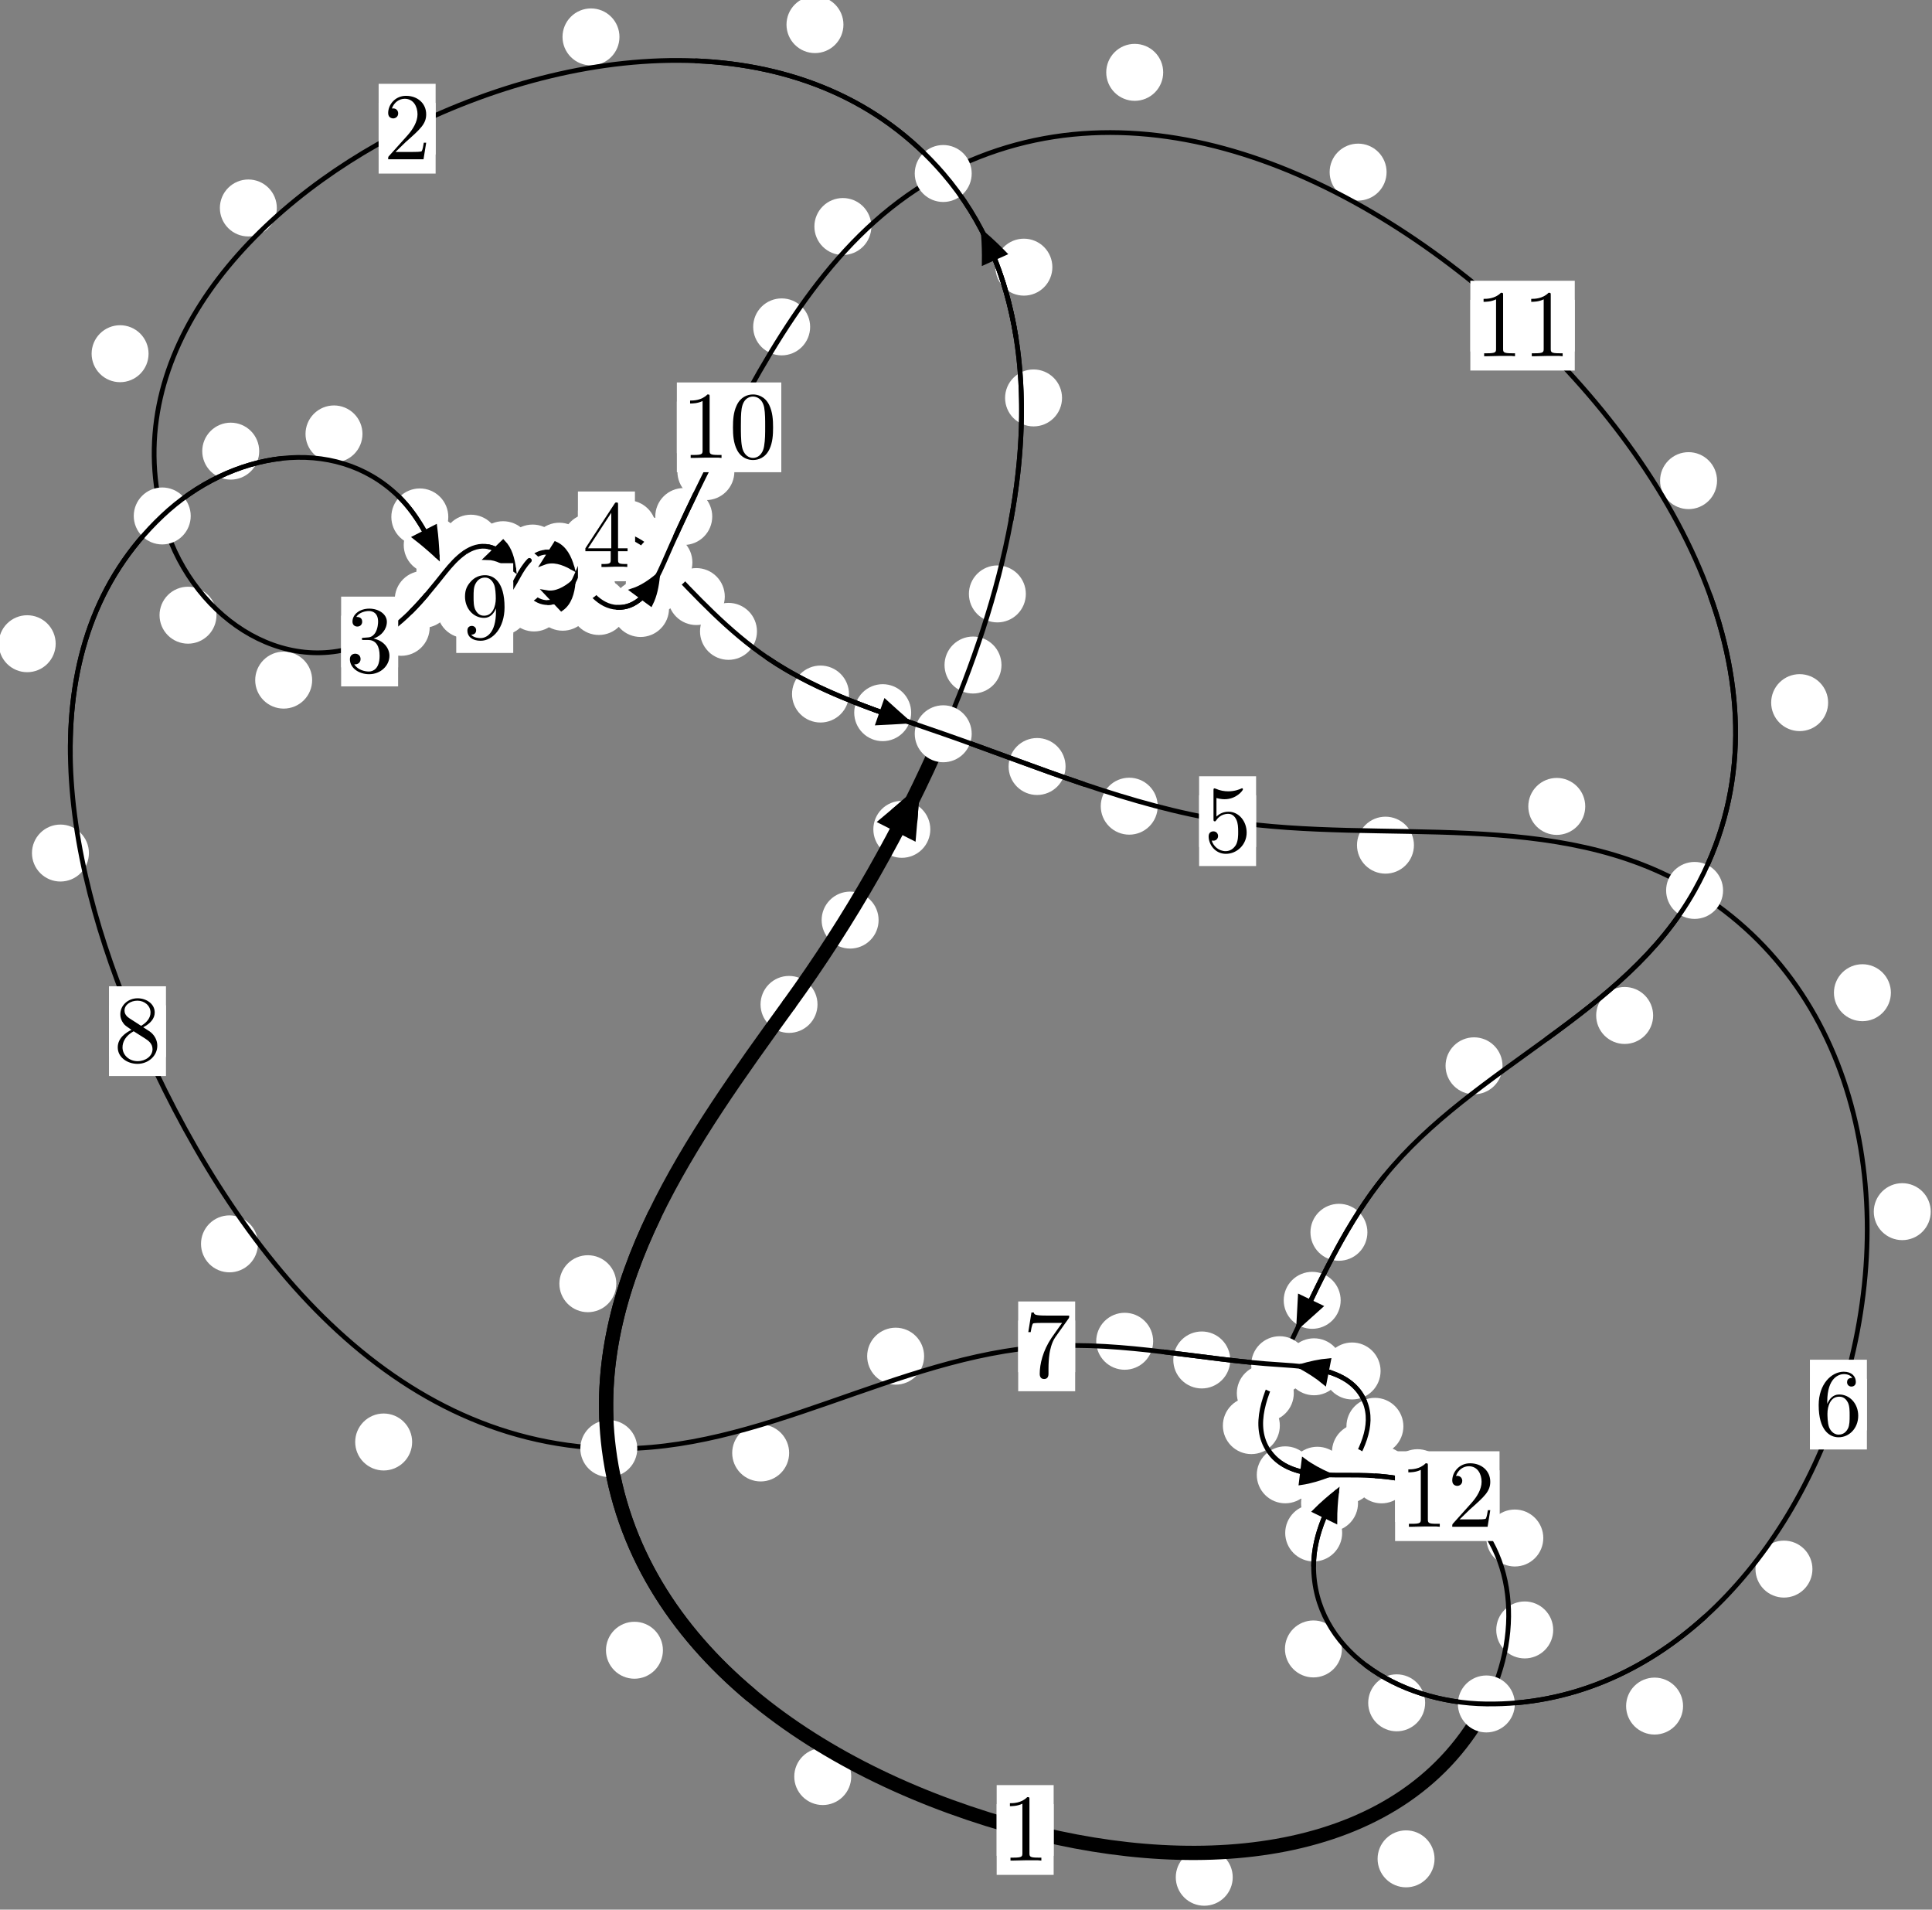 <?xml version="1.0"?>
<!-- Created by MetaPost 1.999 on 2021.07.06:0016 -->
<svg version="1.1" xmlns="http://www.w3.org/2000/svg" xmlns:xlink="http://www.w3.org/1999/xlink" width="202.781" height="200.389" viewBox="0 0 202.781 200.389">
<rect x="0" y="0" width="202.781" height="200.389" fill="#808080" stroke="none"/>
<!-- Original BoundingBox: -99.133316 -122.982452 103.648178 77.406784 -->
  <defs>
    <g transform="scale(0.01,0.01)" id="GLYPHcmr10_48">
      <path style="fill-rule: evenodd;" d="M460 -320C460 -400,455 -480,420 -554C374 -650,292 -666,250 -666C190 -666,117 -640,76 -547C44 -478,39 -400,39 -320C39 -245,43 -155,84 -79C127 2,200 22,249 22C303 22,379 1,423 -94C455 -163,460 -241,460 -320M249 -0C210 -0,151 -25,133 -121C122 -181,122 -273,122 -332C122 -396,122 -462,130 -516C149 -635,224 -644,249 -644C282 -644,348 -626,367 -527C377 -471,377 -395,377 -332C377 -257,377 -189,366 -125C351 -30,294 -0,249 -0"></path>
    </g>
    <g transform="scale(0.01,0.01)" id="GLYPHcmr10_49">
      <path style="fill-rule: evenodd;" d="M294 -640C294 -664,294 -666,271 -666C209 -602,121 -602,89 -602L89 -571C109 -571,168 -571,220 -597L220 -79C220 -43,217 -31,127 -31L95 -31L95 -0L257 -0L130 -3L217 -3L257 -3L297 -3L384 -3L419 -0L419 -31L387 -31C297 -31,294 -42,294 -79"></path>
    </g>
    <g transform="scale(0.01,0.01)" id="GLYPHcmr10_50">
      <path style="fill-rule: evenodd;" d="M127 -77L233 -180C389 -318,449 -372,449 -472C449 -586,359 -666,237 -666C124 -666,50 -574,50 -485C50 -429,100 -429,103 -429C120 -429,155 -441,155 -482C155 -508,137 -534,102 -534C94 -534,92 -534,89 -533C112 -598,166 -635,224 -635C315 -635,358 -554,358 -472C358 -392,308 -313,253 -251L61 -37C50 -26,50 -24,50 -0L421 -0L449 -174L424 -174C419 -144,412 -100,402 -85C395 -77,329 -77,307 -77"></path>
    </g>
    <g transform="scale(0.01,0.01)" id="GLYPHcmr10_51">
      <path style="fill-rule: evenodd;" d="M290 -352C372 -379,430 -449,430 -528C430 -610,342 -666,246 -666C145 -666,69 -606,69 -530C69 -497,91 -478,120 -478C151 -478,171 -500,171 -529C171 -579,124 -579,109 -579C140 -628,206 -641,242 -641C283 -641,338 -619,338 -529C338 -517,336 -459,310 -415C280 -367,246 -364,221 -363C213 -362,189 -360,182 -360C174 -359,167 -358,167 -348C167 -337,174 -337,191 -337L235 -337C317 -337,354 -269,354 -171C354 -35,285 -6,241 -6C198 -6,123 -23,88 -82C123 -77,154 -99,154 -137C154 -173,127 -193,98 -193C74 -193,42 -179,42 -135C42 -44,135 22,244 22C366 22,457 -69,457 -171C457 -253,394 -331,290 -352"></path>
    </g>
    <g transform="scale(0.01,0.01)" id="GLYPHcmr10_52">
      <path style="fill-rule: evenodd;" d="M294 -165L294 -78C294 -42,292 -31,218 -31L197 -31L197 -0L332 -0L238 -3L290 -3L332 -3L374 -3L427 -3L468 -0L468 -31L447 -31C373 -31,371 -42,371 -78L371 -165L471 -165L471 -196L371 -196L371 -651C371 -671,371 -677,355 -677C346 -677,343 -677,335 -665L28 -196L28 -165M300 -196L56 -196L300 -569"></path>
    </g>
    <g transform="scale(0.01,0.01)" id="GLYPHcmr10_53">
      <path style="fill-rule: evenodd;" d="M449 -201C449 -320,367 -420,259 -420C211 -420,168 -404,132 -369L132 -564C152 -558,185 -551,217 -551C340 -551,410 -642,410 -655C410 -661,407 -666,400 -666C399 -666,397 -666,392 -663C372 -654,323 -634,256 -634C216 -634,170 -641,123 -662C115 -665,113 -665,111 -665C101 -665,101 -657,101 -641L101 -345C101 -327,101 -319,115 -319C122 -319,124 -322,128 -328C139 -344,176 -398,257 -398C309 -398,334 -352,342 -334C358 -297,360 -258,360 -208C360 -173,360 -113,336 -71C312 -32,275 -6,229 -6C156 -6,99 -59,82 -118C85 -117,88 -116,99 -116C132 -116,149 -141,149 -165C149 -189,132 -214,99 -214C85 -214,50 -207,50 -161C50 -75,119 22,231 22C347 22,449 -74,449 -201"></path>
    </g>
    <g transform="scale(0.01,0.01)" id="GLYPHcmr10_54">
      <path style="fill-rule: evenodd;" d="M132 -328L132 -352C132 -605,256 -641,307 -641C331 -641,373 -635,395 -601C380 -601,340 -601,340 -556C340 -525,364 -510,386 -510C402 -510,432 -519,432 -558C432 -618,388 -666,305 -666C177 -666,42 -537,42 -316C42 -49,158 22,251 22C362 22,457 -72,457 -204C457 -331,368 -427,257 -427C189 -427,152 -376,132 -328M251 -6C188 -6,158 -66,152 -81C134 -128,134 -208,134 -226C134 -304,166 -404,256 -404C272 -404,318 -404,349 -342C367 -305,367 -254,367 -205C367 -157,367 -107,350 -71C320 -11,274 -6,251 -6"></path>
    </g>
    <g transform="scale(0.01,0.01)" id="GLYPHcmr10_55">
      <path style="fill-rule: evenodd;" d="M476 -609C485 -621,485 -623,485 -644L242 -644C120 -644,118 -657,114 -676L89 -676L56 -470L81 -470C84 -486,93 -549,106 -561C113 -567,191 -567,204 -567L411 -567C400 -551,321 -442,299 -409C209 -274,176 -135,176 -33C176 -23,176 22,222 22C268 22,268 -23,268 -33L268 -84C268 -139,271 -194,279 -248C283 -271,297 -357,341 -419"></path>
    </g>
    <g transform="scale(0.01,0.01)" id="GLYPHcmr10_56">
      <path style="fill-rule: evenodd;" d="M163 -457C117 -487,113 -521,113 -538C113 -599,178 -641,249 -641C322 -641,386 -589,386 -517C386 -460,347 -412,287 -377M309 -362C381 -399,430 -451,430 -517C430 -609,341 -666,250 -666C150 -666,69 -592,69 -499C69 -481,71 -436,113 -389C124 -377,161 -352,186 -335C128 -306,42 -250,42 -151C42 -45,144 22,249 22C362 22,457 -61,457 -168C457 -204,446 -249,408 -291C389 -312,373 -322,309 -362M209 -320L332 -242C360 -223,407 -193,407 -132C407 -58,332 -6,250 -6C164 -6,92 -68,92 -151C92 -209,124 -273,209 -320"></path>
    </g>
    <g transform="scale(0.01,0.01)" id="GLYPHcmr10_57">
      <path style="fill-rule: evenodd;" d="M367 -318L367 -286C367 -52,263 -6,205 -6C188 -6,134 -8,107 -42C151 -42,159 -71,159 -88C159 -119,135 -134,113 -134C97 -134,67 -125,67 -86C67 -19,121 22,206 22C335 22,457 -114,457 -329C457 -598,342 -666,253 -666C198 -666,149 -648,106 -603C65 -558,42 -516,42 -441C42 -316,130 -218,242 -218C303 -218,344 -260,367 -318M243 -241C227 -241,181 -241,150 -304C132 -341,132 -391,132 -440C132 -494,132 -541,153 -578C180 -628,218 -641,253 -641C299 -641,332 -607,349 -562C361 -530,365 -467,365 -421C365 -338,331 -241,243 -241"></path>
    </g>
  </defs>
  <path d="M92.217 96.551C92.217 95.758,91.902 94.998,91.341 94.438C90.781 93.877,90.021 93.562,89.228 93.562C88.435 93.562,87.675 93.877,87.115 94.438C86.554 94.998,86.239 95.758,86.239 96.551C86.239 97.344,86.554 98.104,87.115 98.664C87.675 99.225,88.435 99.54,89.228 99.54C90.021 99.54,90.781 99.225,91.341 98.664C91.902 98.104,92.217 97.344,92.217 96.551Z" style="fill: rgb(100%,100%,100%);stroke: none;"></path>
  <path d="M85.804 105.4C85.804 104.607,85.489 103.847,84.928 103.287C84.368 102.726,83.608 102.411,82.815 102.411C82.022 102.411,81.262 102.726,80.702 103.287C80.141 103.847,79.826 104.607,79.826 105.4C79.826 106.193,80.141 106.953,80.702 107.514C81.262 108.074,82.022 108.389,82.815 108.389C83.608 108.389,84.368 108.074,84.928 107.514C85.489 106.953,85.804 106.193,85.804 105.4Z" style="fill: rgb(100%,100%,100%);stroke: none;"></path>
  <path d="M105.114 69.787C105.114 68.995,104.799 68.234,104.239 67.674C103.678 67.113,102.918 66.798,102.125 66.798C101.333 66.798,100.573 67.113,100.012 67.674C99.452 68.234,99.137 68.995,99.137 69.787C99.137 70.58,99.452 71.34,100.012 71.901C100.573 72.461,101.333 72.776,102.125 72.776C102.918 72.776,103.678 72.461,104.239 71.901C104.799 71.34,105.114 70.58,105.114 69.787Z" style="fill: rgb(100%,100%,100%);stroke: none;"></path>
  <path d="M97.644 87.028C97.644 86.235,97.329 85.475,96.768 84.914C96.208 84.354,95.448 84.039,94.655 84.039C93.862 84.039,93.102 84.354,92.542 84.914C91.981 85.475,91.666 86.235,91.666 87.028C91.666 87.82,91.981 88.58,92.542 89.141C93.102 89.701,93.862 90.016,94.655 90.016C95.448 90.016,96.208 89.701,96.768 89.141C97.329 88.58,97.644 87.82,97.644 87.028Z" style="fill: rgb(100%,100%,100%);stroke: none;"></path>
  <path d="M111.47 41.757C111.47 40.965,111.155 40.205,110.595 39.644C110.034 39.084,109.274 38.769,108.482 38.769C107.689 38.769,106.929 39.084,106.368 39.644C105.808 40.205,105.493 40.965,105.493 41.757C105.493 42.55,105.808 43.31,106.368 43.871C106.929 44.431,107.689 44.746,108.482 44.746C109.274 44.746,110.034 44.431,110.595 43.871C111.155 43.31,111.47 42.55,111.47 41.757Z" style="fill: rgb(100%,100%,100%);stroke: none;"></path>
  <path d="M107.672 62.324C107.672 61.531,107.357 60.771,106.797 60.211C106.236 59.65,105.476 59.335,104.684 59.335C103.891 59.335,103.131 59.65,102.57 60.211C102.01 60.771,101.695 61.531,101.695 62.324C101.695 63.117,102.01 63.877,102.57 64.438C103.131 64.998,103.891 65.313,104.684 65.313C105.476 65.313,106.236 64.998,106.797 64.438C107.357 63.877,107.672 63.117,107.672 62.324Z" style="fill: rgb(100%,100%,100%);stroke: none;"></path>
  <path d="M88.527 2.582C88.527 1.789,88.212 1.029,87.652 0.469C87.091 -0.092,86.331 -0.407,85.538 -0.407C84.746 -0.407,83.986 -0.092,83.425 0.469C82.865 1.029,82.55 1.789,82.55 2.582C82.55 3.375,82.865 4.135,83.425 4.695C83.986 5.256,84.746 5.571,85.538 5.571C86.331 5.571,87.091 5.256,87.652 4.695C88.212 4.135,88.527 3.375,88.527 2.582Z" style="fill: rgb(100%,100%,100%);stroke: none;"></path>
  <path d="M110.455 28.034C110.455 27.241,110.14 26.481,109.58 25.921C109.019 25.36,108.259 25.045,107.467 25.045C106.674 25.045,105.914 25.36,105.353 25.921C104.793 26.481,104.478 27.241,104.478 28.034C104.478 28.827,104.793 29.587,105.353 30.147C105.914 30.708,106.674 31.023,107.467 31.023C108.259 31.023,109.019 30.708,109.58 30.147C110.14 29.587,110.455 28.827,110.455 28.034Z" style="fill: rgb(100%,100%,100%);stroke: none;"></path>
  <path d="M29.056 21.824C29.056 21.031,28.741 20.271,28.18 19.711C27.62 19.15,26.86 18.835,26.067 18.835C25.274 18.835,24.514 19.15,23.954 19.711C23.393 20.271,23.078 21.031,23.078 21.824C23.078 22.617,23.393 23.377,23.954 23.937C24.514 24.498,25.274 24.813,26.067 24.813C26.86 24.813,27.62 24.498,28.18 23.937C28.741 23.377,29.056 22.617,29.056 21.824Z" style="fill: rgb(100%,100%,100%);stroke: none;"></path>
  <path d="M65.018 3.873C65.018 3.08,64.703 2.32,64.143 1.76C63.582 1.199,62.822 0.884,62.03 0.884C61.237 0.884,60.477 1.199,59.916 1.76C59.356 2.32,59.041 3.08,59.041 3.873C59.041 4.666,59.356 5.426,59.916 5.986C60.477 6.547,61.237 6.862,62.03 6.862C62.822 6.862,63.582 6.547,64.143 5.986C64.703 5.426,65.018 4.666,65.018 3.873Z" style="fill: rgb(100%,100%,100%);stroke: none;"></path>
  <path d="M22.722 64.556C22.722 63.764,22.407 63.003,21.847 62.443C21.286 61.882,20.526 61.568,19.733 61.568C18.941 61.568,18.181 61.882,17.62 62.443C17.06 63.003,16.745 63.764,16.745 64.556C16.745 65.349,17.06 66.109,17.62 66.67C18.181 67.23,18.941 67.545,19.733 67.545C20.526 67.545,21.286 67.23,21.847 66.67C22.407 66.109,22.722 65.349,22.722 64.556Z" style="fill: rgb(100%,100%,100%);stroke: none;"></path>
  <path d="M15.593 37.117C15.593 36.324,15.278 35.564,14.718 35.004C14.157 34.443,13.397 34.128,12.604 34.128C11.812 34.128,11.052 34.443,10.491 35.004C9.931 35.564,9.616 36.324,9.616 37.117C9.616 37.91,9.931 38.67,10.491 39.23C11.052 39.791,11.812 40.106,12.604 40.106C13.397 40.106,14.157 39.791,14.718 39.23C15.278 38.67,15.593 37.91,15.593 37.117Z" style="fill: rgb(100%,100%,100%);stroke: none;"></path>
  <path d="M45.1 65.829C45.1 65.036,44.785 64.276,44.224 63.716C43.664 63.155,42.904 62.84,42.111 62.84C41.318 62.84,40.558 63.155,39.998 63.716C39.437 64.276,39.122 65.036,39.122 65.829C39.122 66.622,39.437 67.382,39.998 67.943C40.558 68.503,41.318 68.818,42.111 68.818C42.904 68.818,43.664 68.503,44.224 67.943C44.785 67.382,45.1 66.622,45.1 65.829Z" style="fill: rgb(100%,100%,100%);stroke: none;"></path>
  <path d="M32.763 71.37C32.763 70.578,32.448 69.818,31.888 69.257C31.327 68.697,30.567 68.382,29.774 68.382C28.982 68.382,28.221 68.697,27.661 69.257C27.1 69.818,26.786 70.578,26.786 71.37C26.786 72.163,27.1 72.923,27.661 73.484C28.221 74.044,28.982 74.359,29.774 74.359C30.567 74.359,31.327 74.044,31.888 73.484C32.448 72.923,32.763 72.163,32.763 71.37Z" style="fill: rgb(100%,100%,100%);stroke: none;"></path>
  <path d="M50.898 58.533C50.898 57.741,50.583 56.98,50.023 56.42C49.462 55.859,48.702 55.544,47.909 55.544C47.117 55.544,46.357 55.859,45.796 56.42C45.236 56.98,44.921 57.741,44.921 58.533C44.921 59.326,45.236 60.086,45.796 60.647C46.357 61.207,47.117 61.522,47.909 61.522C48.702 61.522,49.462 61.207,50.023 60.647C50.583 60.086,50.898 59.326,50.898 58.533Z" style="fill: rgb(100%,100%,100%);stroke: none;"></path>
  <path d="M47.413 62.897C47.413 62.105,47.098 61.345,46.537 60.784C45.977 60.224,45.217 59.909,44.424 59.909C43.631 59.909,42.871 60.224,42.311 60.784C41.75 61.345,41.435 62.105,41.435 62.897C41.435 63.69,41.75 64.45,42.311 65.011C42.871 65.571,43.631 65.886,44.424 65.886C45.217 65.886,45.977 65.571,46.537 65.011C47.098 64.45,47.413 63.69,47.413 62.897Z" style="fill: rgb(100%,100%,100%);stroke: none;"></path>
  <path d="M55.791 57.683C55.791 56.891,55.476 56.131,54.915 55.57C54.355 55.01,53.595 54.695,52.802 54.695C52.009 54.695,51.249 55.01,50.689 55.57C50.128 56.131,49.813 56.891,49.813 57.683C49.813 58.476,50.128 59.236,50.689 59.797C51.249 60.357,52.009 60.672,52.802 60.672C53.595 60.672,54.355 60.357,54.915 59.797C55.476 59.236,55.791 58.476,55.791 57.683Z" style="fill: rgb(100%,100%,100%);stroke: none;"></path>
  <path d="M52.412 56.998C52.412 56.206,52.097 55.445,51.536 54.885C50.976 54.325,50.216 54.01,49.423 54.01C48.63 54.01,47.87 54.325,47.31 54.885C46.749 55.445,46.434 56.206,46.434 56.998C46.434 57.791,46.749 58.551,47.31 59.112C47.87 59.672,48.63 59.987,49.423 59.987C50.216 59.987,50.976 59.672,51.536 59.112C52.097 58.551,52.412 57.791,52.412 56.998Z" style="fill: rgb(100%,100%,100%);stroke: none;"></path>
  <path d="M58.083 61.883C58.083 61.09,57.768 60.33,57.207 59.769C56.647 59.209,55.887 58.894,55.094 58.894C54.301 58.894,53.541 59.209,52.981 59.769C52.42 60.33,52.105 61.09,52.105 61.883C52.105 62.675,52.42 63.436,52.981 63.996C53.541 64.556,54.301 64.871,55.094 64.871C55.887 64.871,56.647 64.556,57.207 63.996C57.768 63.436,58.083 62.675,58.083 61.883Z" style="fill: rgb(100%,100%,100%);stroke: none;"></path>
  <path d="M56.633 59.147C56.633 58.355,56.318 57.594,55.757 57.034C55.197 56.473,54.437 56.158,53.644 56.158C52.851 56.158,52.091 56.473,51.531 57.034C50.97 57.594,50.655 58.355,50.655 59.147C50.655 59.94,50.97 60.7,51.531 61.261C52.091 61.821,52.851 62.136,53.644 62.136C54.437 62.136,55.197 61.821,55.757 61.261C56.318 60.7,56.633 59.94,56.633 59.147Z" style="fill: rgb(100%,100%,100%);stroke: none;"></path>
  <path d="M62.047 63.195C62.047 62.403,61.732 61.642,61.172 61.082C60.611 60.521,59.851 60.207,59.059 60.207C58.266 60.207,57.506 60.521,56.945 61.082C56.385 61.642,56.07 62.403,56.07 63.195C56.07 63.988,56.385 64.748,56.945 65.309C57.506 65.869,58.266 66.184,59.059 66.184C59.851 66.184,60.611 65.869,61.172 65.309C61.732 64.748,62.047 63.988,62.047 63.195Z" style="fill: rgb(100%,100%,100%);stroke: none;"></path>
  <path d="M59.041 63.273C59.041 62.48,58.726 61.72,58.166 61.16C57.606 60.599,56.845 60.284,56.053 60.284C55.26 60.284,54.5 60.599,53.939 61.16C53.379 61.72,53.064 62.48,53.064 63.273C53.064 64.066,53.379 64.826,53.939 65.386C54.5 65.947,55.26 66.262,56.053 66.262C56.845 66.262,57.606 65.947,58.166 65.386C58.726 64.826,59.041 64.066,59.041 63.273Z" style="fill: rgb(100%,100%,100%);stroke: none;"></path>
  <path d="M64.235 58.631C64.235 57.838,63.92 57.078,63.359 56.517C62.799 55.957,62.039 55.642,61.246 55.642C60.453 55.642,59.693 55.957,59.133 56.517C58.572 57.078,58.257 57.838,58.257 58.631C58.257 59.423,58.572 60.184,59.133 60.744C59.693 61.305,60.453 61.619,61.246 61.619C62.039 61.619,62.799 61.305,63.359 60.744C63.92 60.184,64.235 59.423,64.235 58.631Z" style="fill: rgb(100%,100%,100%);stroke: none;"></path>
  <path d="M62.937 61.71C62.937 60.918,62.622 60.158,62.062 59.597C61.501 59.037,60.741 58.722,59.949 58.722C59.156 58.722,58.396 59.037,57.835 59.597C57.275 60.158,56.96 60.918,56.96 61.71C56.96 62.503,57.275 63.263,57.835 63.824C58.396 64.384,59.156 64.699,59.949 64.699C60.741 64.699,61.501 64.384,62.062 63.824C62.622 63.263,62.937 62.503,62.937 61.71Z" style="fill: rgb(100%,100%,100%);stroke: none;"></path>
  <path d="M68.877 55.489C68.877 54.696,68.562 53.936,68.001 53.376C67.441 52.815,66.681 52.5,65.888 52.5C65.095 52.5,64.335 52.815,63.775 53.376C63.214 53.936,62.899 54.696,62.899 55.489C62.899 56.282,63.214 57.042,63.775 57.602C64.335 58.163,65.095 58.478,65.888 58.478C66.681 58.478,67.441 58.163,68.001 57.602C68.562 57.042,68.877 56.282,68.877 55.489Z" style="fill: rgb(100%,100%,100%);stroke: none;"></path>
  <path d="M64.984 56.875C64.984 56.083,64.669 55.322,64.109 54.762C63.548 54.201,62.788 53.887,61.995 53.887C61.203 53.887,60.442 54.201,59.882 54.762C59.322 55.322,59.007 56.083,59.007 56.875C59.007 57.668,59.322 58.428,59.882 58.989C60.442 59.549,61.203 59.864,61.995 59.864C62.788 59.864,63.548 59.549,64.109 58.989C64.669 58.428,64.984 57.668,64.984 56.875Z" style="fill: rgb(100%,100%,100%);stroke: none;"></path>
  <path d="M76.073 62.602C76.073 61.809,75.758 61.049,75.197 60.488C74.637 59.928,73.877 59.613,73.084 59.613C72.291 59.613,71.531 59.928,70.971 60.488C70.41 61.049,70.095 61.809,70.095 62.602C70.095 63.394,70.41 64.155,70.971 64.715C71.531 65.275,72.291 65.59,73.084 65.59C73.877 65.59,74.637 65.275,75.197 64.715C75.758 64.155,76.073 63.394,76.073 62.602Z" style="fill: rgb(100%,100%,100%);stroke: none;"></path>
  <path d="M70.974 57.227C70.974 56.434,70.659 55.674,70.099 55.113C69.538 54.553,68.778 54.238,67.986 54.238C67.193 54.238,66.433 54.553,65.872 55.113C65.312 55.674,64.997 56.434,64.997 57.227C64.997 58.019,65.312 58.78,65.872 59.34C66.433 59.901,67.193 60.215,67.986 60.215C68.778 60.215,69.538 59.901,70.099 59.34C70.659 58.78,70.974 58.019,70.974 57.227Z" style="fill: rgb(100%,100%,100%);stroke: none;"></path>
  <path d="M89.108 72.83C89.108 72.037,88.793 71.277,88.232 70.717C87.672 70.156,86.911 69.841,86.119 69.841C85.326 69.841,84.566 70.156,84.005 70.717C83.445 71.277,83.13 72.037,83.13 72.83C83.13 73.623,83.445 74.383,84.005 74.943C84.566 75.504,85.326 75.819,86.119 75.819C86.911 75.819,87.672 75.504,88.232 74.943C88.793 74.383,89.108 73.623,89.108 72.83Z" style="fill: rgb(100%,100%,100%);stroke: none;"></path>
  <path d="M79.451 66.253C79.451 65.46,79.136 64.7,78.575 64.14C78.015 63.579,77.255 63.264,76.462 63.264C75.669 63.264,74.909 63.579,74.349 64.14C73.788 64.7,73.473 65.46,73.473 66.253C73.473 67.046,73.788 67.806,74.349 68.366C74.909 68.927,75.669 69.242,76.462 69.242C77.255 69.242,78.015 68.927,78.575 68.366C79.136 67.806,79.451 67.046,79.451 66.253Z" style="fill: rgb(100%,100%,100%);stroke: none;"></path>
  <path d="M111.84 80.434C111.84 79.642,111.525 78.882,110.964 78.321C110.404 77.761,109.644 77.446,108.851 77.446C108.058 77.446,107.298 77.761,106.738 78.321C106.177 78.882,105.862 79.642,105.862 80.434C105.862 81.227,106.177 81.987,106.738 82.548C107.298 83.108,108.058 83.423,108.851 83.423C109.644 83.423,110.404 83.108,110.964 82.548C111.525 81.987,111.84 81.227,111.84 80.434Z" style="fill: rgb(100%,100%,100%);stroke: none;"></path>
  <path d="M95.636 74.785C95.636 73.992,95.321 73.232,94.76 72.672C94.2 72.111,93.44 71.796,92.647 71.796C91.854 71.796,91.094 72.111,90.534 72.672C89.973 73.232,89.658 73.992,89.658 74.785C89.658 75.578,89.973 76.338,90.534 76.898C91.094 77.459,91.854 77.774,92.647 77.774C93.44 77.774,94.2 77.459,94.76 76.898C95.321 76.338,95.636 75.578,95.636 74.785Z" style="fill: rgb(100%,100%,100%);stroke: none;"></path>
  <path d="M148.406 88.689C148.406 87.896,148.091 87.136,147.531 86.576C146.971 86.015,146.21 85.7,145.418 85.7C144.625 85.7,143.865 86.015,143.304 86.576C142.744 87.136,142.429 87.896,142.429 88.689C142.429 89.482,142.744 90.242,143.304 90.802C143.865 91.363,144.625 91.678,145.418 91.678C146.21 91.678,146.971 91.363,147.531 90.802C148.091 90.242,148.406 89.482,148.406 88.689Z" style="fill: rgb(100%,100%,100%);stroke: none;"></path>
  <path d="M121.512 84.599C121.512 83.806,121.197 83.046,120.636 82.485C120.076 81.925,119.316 81.61,118.523 81.61C117.73 81.61,116.97 81.925,116.409 82.485C115.849 83.046,115.534 83.806,115.534 84.599C115.534 85.391,115.849 86.152,116.409 86.712C116.97 87.273,117.73 87.587,118.523 87.587C119.316 87.587,120.076 87.273,120.636 86.712C121.197 86.152,121.512 85.391,121.512 84.599Z" style="fill: rgb(100%,100%,100%);stroke: none;"></path>
  <path d="M198.466 104.172C198.466 103.379,198.151 102.619,197.59 102.059C197.03 101.498,196.27 101.183,195.477 101.183C194.684 101.183,193.924 101.498,193.364 102.059C192.803 102.619,192.488 103.379,192.488 104.172C192.488 104.965,192.803 105.725,193.364 106.285C193.924 106.846,194.684 107.161,195.477 107.161C196.27 107.161,197.03 106.846,197.59 106.285C198.151 105.725,198.466 104.965,198.466 104.172Z" style="fill: rgb(100%,100%,100%);stroke: none;"></path>
  <path d="M166.386 84.622C166.386 83.829,166.071 83.069,165.511 82.509C164.951 81.948,164.19 81.633,163.398 81.633C162.605 81.633,161.845 81.948,161.284 82.509C160.724 83.069,160.409 83.829,160.409 84.622C160.409 85.415,160.724 86.175,161.284 86.735C161.845 87.296,162.605 87.611,163.398 87.611C164.19 87.611,164.951 87.296,165.511 86.735C166.071 86.175,166.386 85.415,166.386 84.622Z" style="fill: rgb(100%,100%,100%);stroke: none;"></path>
  <path d="M190.231 164.656C190.231 163.864,189.916 163.103,189.356 162.543C188.795 161.983,188.035 161.668,187.242 161.668C186.45 161.668,185.69 161.983,185.129 162.543C184.569 163.103,184.254 163.864,184.254 164.656C184.254 165.449,184.569 166.209,185.129 166.77C185.69 167.33,186.45 167.645,187.242 167.645C188.035 167.645,188.795 167.33,189.356 166.77C189.916 166.209,190.231 165.449,190.231 164.656Z" style="fill: rgb(100%,100%,100%);stroke: none;"></path>
  <path d="M202.648 127.146C202.648 126.354,202.333 125.594,201.773 125.033C201.212 124.473,200.452 124.158,199.659 124.158C198.867 124.158,198.107 124.473,197.546 125.033C196.986 125.594,196.671 126.354,196.671 127.146C196.671 127.939,196.986 128.699,197.546 129.26C198.107 129.82,198.867 130.135,199.659 130.135C200.452 130.135,201.212 129.82,201.773 129.26C202.333 128.699,202.648 127.939,202.648 127.146Z" style="fill: rgb(100%,100%,100%);stroke: none;"></path>
  <path d="M149.583 178.688C149.583 177.895,149.268 177.135,148.708 176.574C148.147 176.014,147.387 175.699,146.594 175.699C145.802 175.699,145.042 176.014,144.481 176.574C143.921 177.135,143.606 177.895,143.606 178.688C143.606 179.48,143.921 180.241,144.481 180.801C145.042 181.362,145.802 181.677,146.594 181.677C147.387 181.677,148.147 181.362,148.708 180.801C149.268 180.241,149.583 179.48,149.583 178.688Z" style="fill: rgb(100%,100%,100%);stroke: none;"></path>
  <path d="M176.652 179.029C176.652 178.237,176.337 177.477,175.776 176.916C175.216 176.356,174.456 176.041,173.663 176.041C172.87 176.041,172.11 176.356,171.55 176.916C170.989 177.477,170.674 178.237,170.674 179.029C170.674 179.822,170.989 180.582,171.55 181.143C172.11 181.703,172.87 182.018,173.663 182.018C174.456 182.018,175.216 181.703,175.776 181.143C176.337 180.582,176.652 179.822,176.652 179.029Z" style="fill: rgb(100%,100%,100%);stroke: none;"></path>
  <path d="M140.872 160.864C140.872 160.072,140.557 159.312,139.997 158.751C139.436 158.191,138.676 157.876,137.883 157.876C137.091 157.876,136.331 158.191,135.77 158.751C135.21 159.312,134.895 160.072,134.895 160.864C134.895 161.657,135.21 162.417,135.77 162.978C136.331 163.538,137.091 163.853,137.883 163.853C138.676 163.853,139.436 163.538,139.997 162.978C140.557 162.417,140.872 161.657,140.872 160.864Z" style="fill: rgb(100%,100%,100%);stroke: none;"></path>
  <path d="M140.844 173.035C140.844 172.242,140.529 171.482,139.969 170.921C139.408 170.361,138.648 170.046,137.855 170.046C137.063 170.046,136.303 170.361,135.742 170.921C135.182 171.482,134.867 172.242,134.867 173.035C134.867 173.827,135.182 174.587,135.742 175.148C136.303 175.708,137.063 176.023,137.855 176.023C138.648 176.023,139.408 175.708,139.969 175.148C140.529 174.587,140.844 173.827,140.844 173.035Z" style="fill: rgb(100%,100%,100%);stroke: none;"></path>
  <path d="M145.78 152.366C145.78 151.574,145.465 150.813,144.905 150.253C144.344 149.692,143.584 149.378,142.792 149.378C141.999 149.378,141.239 149.692,140.678 150.253C140.118 150.813,139.803 151.574,139.803 152.366C139.803 153.159,140.118 153.919,140.678 154.48C141.239 155.04,141.999 155.355,142.792 155.355C143.584 155.355,144.344 155.04,144.905 154.48C145.465 153.919,145.78 153.159,145.78 152.366Z" style="fill: rgb(100%,100%,100%);stroke: none;"></path>
  <path d="M142.537 157.734C142.537 156.941,142.222 156.181,141.662 155.621C141.101 155.06,140.341 154.745,139.548 154.745C138.756 154.745,137.996 155.06,137.435 155.621C136.875 156.181,136.56 156.941,136.56 157.734C136.56 158.527,136.875 159.287,137.435 159.847C137.996 160.408,138.756 160.723,139.548 160.723C140.341 160.723,141.101 160.408,141.662 159.847C142.222 159.287,142.537 158.527,142.537 157.734Z" style="fill: rgb(100%,100%,100%);stroke: none;"></path>
  <path d="M144.905 143.865C144.905 143.073,144.59 142.312,144.03 141.752C143.469 141.191,142.709 140.876,141.917 140.876C141.124 140.876,140.364 141.191,139.803 141.752C139.243 142.312,138.928 143.073,138.928 143.865C138.928 144.658,139.243 145.418,139.803 145.979C140.364 146.539,141.124 146.854,141.917 146.854C142.709 146.854,143.469 146.539,144.03 145.979C144.59 145.418,144.905 144.658,144.905 143.865Z" style="fill: rgb(100%,100%,100%);stroke: none;"></path>
  <path d="M147.298 149.674C147.298 148.881,146.984 148.121,146.423 147.561C145.863 147,145.102 146.685,144.31 146.685C143.517 146.685,142.757 147,142.196 147.561C141.636 148.121,141.321 148.881,141.321 149.674C141.321 150.467,141.636 151.227,142.196 151.787C142.757 152.348,143.517 152.663,144.31 152.663C145.102 152.663,145.863 152.348,146.423 151.787C146.984 151.227,147.298 150.467,147.298 149.674Z" style="fill: rgb(100%,100%,100%);stroke: none;"></path>
  <path d="M129.126 142.71C129.126 141.917,128.811 141.157,128.251 140.597C127.69 140.036,126.93 139.721,126.138 139.721C125.345 139.721,124.585 140.036,124.024 140.597C123.464 141.157,123.149 141.917,123.149 142.71C123.149 143.503,123.464 144.263,124.024 144.823C124.585 145.384,125.345 145.699,126.138 145.699C126.93 145.699,127.69 145.384,128.251 144.823C128.811 144.263,129.126 143.503,129.126 142.71Z" style="fill: rgb(100%,100%,100%);stroke: none;"></path>
  <path d="M140.908 143.427C140.908 142.634,140.593 141.874,140.032 141.313C139.472 140.753,138.712 140.438,137.919 140.438C137.126 140.438,136.366 140.753,135.806 141.313C135.245 141.874,134.93 142.634,134.93 143.427C134.93 144.219,135.245 144.979,135.806 145.54C136.366 146.1,137.126 146.415,137.919 146.415C138.712 146.415,139.472 146.1,140.032 145.54C140.593 144.979,140.908 144.219,140.908 143.427Z" style="fill: rgb(100%,100%,100%);stroke: none;"></path>
  <path d="M96.994 142.313C96.994 141.52,96.679 140.76,96.119 140.199C95.558 139.639,94.798 139.324,94.005 139.324C93.213 139.324,92.453 139.639,91.892 140.199C91.332 140.76,91.017 141.52,91.017 142.313C91.017 143.105,91.332 143.865,91.892 144.426C92.453 144.986,93.213 145.301,94.005 145.301C94.798 145.301,95.558 144.986,96.119 144.426C96.679 143.865,96.994 143.105,96.994 142.313Z" style="fill: rgb(100%,100%,100%);stroke: none;"></path>
  <path d="M121.035 140.748C121.035 139.955,120.72 139.195,120.16 138.635C119.599 138.074,118.839 137.759,118.046 137.759C117.254 137.759,116.493 138.074,115.933 138.635C115.373 139.195,115.058 139.955,115.058 140.748C115.058 141.541,115.373 142.301,115.933 142.861C116.493 143.422,117.254 143.737,118.046 143.737C118.839 143.737,119.599 143.422,120.16 142.861C120.72 142.301,121.035 141.541,121.035 140.748Z" style="fill: rgb(100%,100%,100%);stroke: none;"></path>
  <path d="M43.258 151.318C43.258 150.525,42.943 149.765,42.383 149.205C41.822 148.644,41.062 148.329,40.269 148.329C39.477 148.329,38.717 148.644,38.156 149.205C37.596 149.765,37.281 150.525,37.281 151.318C37.281 152.111,37.596 152.871,38.156 153.431C38.717 153.992,39.477 154.307,40.269 154.307C41.062 154.307,41.822 153.992,42.383 153.431C42.943 152.871,43.258 152.111,43.258 151.318Z" style="fill: rgb(100%,100%,100%);stroke: none;"></path>
  <path d="M82.828 152.469C82.828 151.677,82.513 150.917,81.953 150.356C81.392 149.796,80.632 149.481,79.84 149.481C79.047 149.481,78.287 149.796,77.726 150.356C77.166 150.917,76.851 151.677,76.851 152.469C76.851 153.262,77.166 154.022,77.726 154.583C78.287 155.143,79.047 155.458,79.84 155.458C80.632 155.458,81.392 155.143,81.953 154.583C82.513 154.022,82.828 153.262,82.828 152.469Z" style="fill: rgb(100%,100%,100%);stroke: none;"></path>
  <path d="M9.333 89.516C9.333 88.723,9.018 87.963,8.457 87.403C7.897 86.842,7.137 86.527,6.344 86.527C5.551 86.527,4.791 86.842,4.231 87.403C3.67 87.963,3.355 88.723,3.355 89.516C3.355 90.309,3.67 91.069,4.231 91.629C4.791 92.19,5.551 92.505,6.344 92.505C7.137 92.505,7.897 92.19,8.457 91.629C9.018 91.069,9.333 90.309,9.333 89.516Z" style="fill: rgb(100%,100%,100%);stroke: none;"></path>
  <path d="M27.075 130.527C27.075 129.734,26.76 128.974,26.199 128.413C25.639 127.853,24.878 127.538,24.086 127.538C23.293 127.538,22.533 127.853,21.972 128.413C21.412 128.974,21.097 129.734,21.097 130.527C21.097 131.319,21.412 132.079,21.972 132.64C22.533 133.2,23.293 133.515,24.086 133.515C24.878 133.515,25.639 133.2,26.199 132.64C26.76 132.079,27.075 131.319,27.075 130.527Z" style="fill: rgb(100%,100%,100%);stroke: none;"></path>
  <path d="M27.206 47.342C27.206 46.549,26.891 45.789,26.331 45.228C25.77 44.668,25.01 44.353,24.217 44.353C23.424 44.353,22.664 44.668,22.104 45.228C21.543 45.789,21.228 46.549,21.228 47.342C21.228 48.134,21.543 48.894,22.104 49.455C22.664 50.015,23.424 50.33,24.217 50.33C25.01 50.33,25.77 50.015,26.331 49.455C26.891 48.894,27.206 48.134,27.206 47.342Z" style="fill: rgb(100%,100%,100%);stroke: none;"></path>
  <path d="M5.844 67.549C5.844 66.757,5.529 65.996,4.969 65.436C4.408 64.876,3.648 64.561,2.855 64.561C2.063 64.561,1.303 64.876,0.742 65.436C0.182 65.996,-0.133 66.757,-0.133 67.549C-0.133 68.342,0.182 69.102,0.742 69.663C1.303 70.223,2.063 70.538,2.855 70.538C3.648 70.538,4.408 70.223,4.969 69.663C5.529 69.102,5.844 68.342,5.844 67.549Z" style="fill: rgb(100%,100%,100%);stroke: none;"></path>
  <path d="M47.053 54.245C47.053 53.452,46.738 52.692,46.177 52.132C45.617 51.571,44.857 51.256,44.064 51.256C43.271 51.256,42.511 51.571,41.951 52.132C41.39 52.692,41.075 53.452,41.075 54.245C41.075 55.038,41.39 55.798,41.951 56.358C42.511 56.919,43.271 57.234,44.064 57.234C44.857 57.234,45.617 56.919,46.177 56.358C46.738 55.798,47.053 55.038,47.053 54.245Z" style="fill: rgb(100%,100%,100%);stroke: none;"></path>
  <path d="M38.044 45.535C38.044 44.742,37.729 43.982,37.169 43.422C36.608 42.861,35.848 42.546,35.055 42.546C34.263 42.546,33.503 42.861,32.942 43.422C32.382 43.982,32.067 44.742,32.067 45.535C32.067 46.328,32.382 47.088,32.942 47.648C33.503 48.209,34.263 48.524,35.055 48.524C35.848 48.524,36.608 48.209,37.169 47.648C37.729 47.088,38.044 46.328,38.044 45.535Z" style="fill: rgb(100%,100%,100%);stroke: none;"></path>
  <path d="M50.565 61.998C50.565 61.205,50.25 60.445,49.689 59.884C49.129 59.324,48.369 59.009,47.576 59.009C46.783 59.009,46.023 59.324,45.463 59.884C44.902 60.445,44.587 61.205,44.587 61.998C44.587 62.79,44.902 63.551,45.463 64.111C46.023 64.672,46.783 64.987,47.576 64.987C48.369 64.987,49.129 64.672,49.689 64.111C50.25 63.551,50.565 62.79,50.565 61.998Z" style="fill: rgb(100%,100%,100%);stroke: none;"></path>
  <path d="M48.354 57.194C48.354 56.401,48.039 55.641,47.478 55.08C46.918 54.52,46.158 54.205,45.365 54.205C44.572 54.205,43.812 54.52,43.252 55.08C42.691 55.641,42.376 56.401,42.376 57.194C42.376 57.986,42.691 58.746,43.252 59.307C43.812 59.867,44.572 60.182,45.365 60.182C46.158 60.182,46.918 59.867,47.478 59.307C48.039 58.746,48.354 57.986,48.354 57.194Z" style="fill: rgb(100%,100%,100%);stroke: none;"></path>
  <path d="M55.559 63.674C55.559 62.881,55.245 62.121,54.684 61.561C54.124 61,53.363 60.685,52.571 60.685C51.778 60.685,51.018 61,50.457 61.561C49.897 62.121,49.582 62.881,49.582 63.674C49.582 64.467,49.897 65.227,50.457 65.787C51.018 66.348,51.778 66.663,52.571 66.663C53.363 66.663,54.124 66.348,54.684 65.787C55.245 65.227,55.559 64.467,55.559 63.674Z" style="fill: rgb(100%,100%,100%);stroke: none;"></path>
  <path d="M51.848 63.97C51.848 63.178,51.533 62.417,50.972 61.857C50.412 61.296,49.652 60.981,48.859 60.981C48.066 60.981,47.306 61.296,46.745 61.857C46.185 62.417,45.87 63.178,45.87 63.97C45.87 64.763,46.185 65.523,46.745 66.084C47.306 66.644,48.066 66.959,48.859 66.959C49.652 66.959,50.412 66.644,50.972 66.084C51.533 65.523,51.848 64.763,51.848 63.97Z" style="fill: rgb(100%,100%,100%);stroke: none;"></path>
  <path d="M58.034 59.294C58.034 58.502,57.719 57.741,57.158 57.181C56.598 56.62,55.838 56.306,55.045 56.306C54.252 56.306,53.492 56.62,52.932 57.181C52.371 57.741,52.056 58.502,52.056 59.294C52.056 60.087,52.371 60.847,52.932 61.408C53.492 61.968,54.252 62.283,55.045 62.283C55.838 62.283,56.598 61.968,57.158 61.408C57.719 60.847,58.034 60.087,58.034 59.294Z" style="fill: rgb(100%,100%,100%);stroke: none;"></path>
  <path d="M56.536 62.044C56.536 61.252,56.221 60.492,55.661 59.931C55.1 59.371,54.34 59.056,53.547 59.056C52.755 59.056,51.994 59.371,51.434 59.931C50.873 60.492,50.559 61.252,50.559 62.044C50.559 62.837,50.873 63.597,51.434 64.158C51.994 64.718,52.755 65.033,53.547 65.033C54.34 65.033,55.1 64.718,55.661 64.158C56.221 63.597,56.536 62.837,56.536 62.044Z" style="fill: rgb(100%,100%,100%);stroke: none;"></path>
  <path d="M61.691 57.841C61.691 57.048,61.376 56.288,60.816 55.727C60.255 55.167,59.495 54.852,58.702 54.852C57.91 54.852,57.149 55.167,56.589 55.727C56.028 56.288,55.713 57.048,55.713 57.841C55.713 58.633,56.028 59.394,56.589 59.954C57.149 60.515,57.91 60.83,58.702 60.83C59.495 60.83,60.255 60.515,60.816 59.954C61.376 59.394,61.691 58.633,61.691 57.841Z" style="fill: rgb(100%,100%,100%);stroke: none;"></path>
  <path d="M58.894 58.035C58.894 57.242,58.579 56.482,58.019 55.922C57.458 55.361,56.698 55.046,55.905 55.046C55.113 55.046,54.353 55.361,53.792 55.922C53.232 56.482,52.917 57.242,52.917 58.035C52.917 58.828,53.232 59.588,53.792 60.148C54.353 60.709,55.113 61.024,55.905 61.024C56.698 61.024,57.458 60.709,58.019 60.148C58.579 59.588,58.894 58.828,58.894 58.035Z" style="fill: rgb(100%,100%,100%);stroke: none;"></path>
  <path d="M64.637 61.879C64.637 61.086,64.322 60.326,63.762 59.766C63.201 59.205,62.441 58.89,61.648 58.89C60.856 58.89,60.095 59.205,59.535 59.766C58.974 60.326,58.66 61.086,58.66 61.879C58.66 62.672,58.974 63.432,59.535 63.992C60.095 64.553,60.856 64.868,61.648 64.868C62.441 64.868,63.201 64.553,63.762 63.992C64.322 63.432,64.637 62.672,64.637 61.879Z" style="fill: rgb(100%,100%,100%);stroke: none;"></path>
  <path d="M62.734 59.046C62.734 58.253,62.419 57.493,61.859 56.933C61.298 56.372,60.538 56.057,59.745 56.057C58.953 56.057,58.192 56.372,57.632 56.933C57.071 57.493,56.756 58.253,56.756 59.046C56.756 59.839,57.071 60.599,57.632 61.159C58.192 61.72,58.953 62.035,59.745 62.035C60.538 62.035,61.298 61.72,61.859 61.159C62.419 60.599,62.734 59.839,62.734 59.046Z" style="fill: rgb(100%,100%,100%);stroke: none;"></path>
  <path d="M70.22 63.853C70.22 63.06,69.905 62.3,69.344 61.74C68.784 61.179,68.024 60.864,67.231 60.864C66.438 60.864,65.678 61.179,65.118 61.74C64.557 62.3,64.242 63.06,64.242 63.853C64.242 64.646,64.557 65.406,65.118 65.966C65.678 66.527,66.438 66.842,67.231 66.842C68.024 66.842,68.784 66.527,69.344 65.966C69.905 65.406,70.22 64.646,70.22 63.853Z" style="fill: rgb(100%,100%,100%);stroke: none;"></path>
  <path d="M65.846 63.643C65.846 62.85,65.531 62.09,64.971 61.53C64.41 60.969,63.65 60.654,62.857 60.654C62.065 60.654,61.305 60.969,60.744 61.53C60.184 62.09,59.869 62.85,59.869 63.643C59.869 64.436,60.184 65.196,60.744 65.756C61.305 66.317,62.065 66.632,62.857 66.632C63.65 66.632,64.41 66.317,64.971 65.756C65.531 65.196,65.846 64.436,65.846 63.643Z" style="fill: rgb(100%,100%,100%);stroke: none;"></path>
  <path d="M74.756 54.2C74.756 53.408,74.441 52.647,73.88 52.087C73.32 51.526,72.559 51.212,71.767 51.212C70.974 51.212,70.214 51.526,69.653 52.087C69.093 52.647,68.778 53.408,68.778 54.2C68.778 54.993,69.093 55.753,69.653 56.314C70.214 56.874,70.974 57.189,71.767 57.189C72.559 57.189,73.32 56.874,73.88 56.314C74.441 55.753,74.756 54.993,74.756 54.2Z" style="fill: rgb(100%,100%,100%);stroke: none;"></path>
  <path d="M71.651 61.38C71.651 60.588,71.336 59.827,70.776 59.267C70.215 58.706,69.455 58.391,68.662 58.391C67.87 58.391,67.11 58.706,66.549 59.267C65.989 59.827,65.674 60.588,65.674 61.38C65.674 62.173,65.989 62.933,66.549 63.494C67.11 64.054,67.87 64.369,68.662 64.369C69.455 64.369,70.215 64.054,70.776 63.494C71.336 62.933,71.651 62.173,71.651 61.38Z" style="fill: rgb(100%,100%,100%);stroke: none;"></path>
  <path d="M85.031 34.302C85.031 33.509,84.716 32.749,84.156 32.189C83.595 31.628,82.835 31.313,82.043 31.313C81.25 31.313,80.49 31.628,79.929 32.189C79.369 32.749,79.054 33.509,79.054 34.302C79.054 35.095,79.369 35.855,79.929 36.415C80.49 36.976,81.25 37.291,82.043 37.291C82.835 37.291,83.595 36.976,84.156 36.415C84.716 35.855,85.031 35.095,85.031 34.302Z" style="fill: rgb(100%,100%,100%);stroke: none;"></path>
  <path d="M77.078 49.492C77.078 48.699,76.763 47.939,76.203 47.379C75.642 46.818,74.882 46.503,74.09 46.503C73.297 46.503,72.537 46.818,71.976 47.379C71.416 47.939,71.101 48.699,71.101 49.492C71.101 50.285,71.416 51.045,71.976 51.605C72.537 52.166,73.297 52.481,74.09 52.481C74.882 52.481,75.642 52.166,76.203 51.605C76.763 51.045,77.078 50.285,77.078 49.492Z" style="fill: rgb(100%,100%,100%);stroke: none;"></path>
  <path d="M122.088 7.592C122.088 6.799,121.773 6.039,121.213 5.479C120.652 4.918,119.892 4.603,119.099 4.603C118.307 4.603,117.546 4.918,116.986 5.479C116.425 6.039,116.11 6.799,116.11 7.592C116.11 8.385,116.425 9.145,116.986 9.705C117.546 10.266,118.307 10.581,119.099 10.581C119.892 10.581,120.652 10.266,121.213 9.705C121.773 9.145,122.088 8.385,122.088 7.592Z" style="fill: rgb(100%,100%,100%);stroke: none;"></path>
  <path d="M91.456 23.77C91.456 22.977,91.141 22.217,90.581 21.656C90.02 21.096,89.26 20.781,88.467 20.781C87.675 20.781,86.914 21.096,86.354 21.656C85.793 22.217,85.478 22.977,85.478 23.77C85.478 24.562,85.793 25.322,86.354 25.883C86.914 26.443,87.675 26.758,88.467 26.758C89.26 26.758,90.02 26.443,90.581 25.883C91.141 25.322,91.456 24.562,91.456 23.77Z" style="fill: rgb(100%,100%,100%);stroke: none;"></path>
  <path d="M180.219 50.436C180.219 49.644,179.904 48.884,179.343 48.323C178.783 47.763,178.023 47.448,177.23 47.448C176.437 47.448,175.677 47.763,175.117 48.323C174.556 48.884,174.241 49.644,174.241 50.436C174.241 51.229,174.556 51.989,175.117 52.55C175.677 53.11,176.437 53.425,177.23 53.425C178.023 53.425,178.783 53.11,179.343 52.55C179.904 51.989,180.219 51.229,180.219 50.436Z" style="fill: rgb(100%,100%,100%);stroke: none;"></path>
  <path d="M145.535 18.061C145.535 17.268,145.22 16.508,144.66 15.947C144.099 15.387,143.339 15.072,142.546 15.072C141.754 15.072,140.993 15.387,140.433 15.947C139.872 16.508,139.558 17.268,139.558 18.061C139.558 18.853,139.872 19.614,140.433 20.174C140.993 20.734,141.754 21.049,142.546 21.049C143.339 21.049,144.099 20.734,144.66 20.174C145.22 19.614,145.535 18.853,145.535 18.061Z" style="fill: rgb(100%,100%,100%);stroke: none;"></path>
  <path d="M173.511 106.56C173.511 105.767,173.196 105.007,172.635 104.446C172.075 103.886,171.315 103.571,170.522 103.571C169.729 103.571,168.969 103.886,168.409 104.446C167.848 105.007,167.533 105.767,167.533 106.56C167.533 107.352,167.848 108.113,168.409 108.673C168.969 109.234,169.729 109.549,170.522 109.549C171.315 109.549,172.075 109.234,172.635 108.673C173.196 108.113,173.511 107.352,173.511 106.56Z" style="fill: rgb(100%,100%,100%);stroke: none;"></path>
  <path d="M191.878 73.731C191.878 72.939,191.563 72.178,191.003 71.618C190.442 71.058,189.682 70.743,188.889 70.743C188.096 70.743,187.336 71.058,186.776 71.618C186.215 72.178,185.9 72.939,185.9 73.731C185.9 74.524,186.215 75.284,186.776 75.845C187.336 76.405,188.096 76.72,188.889 76.72C189.682 76.72,190.442 76.405,191.003 75.845C191.563 75.284,191.878 74.524,191.878 73.731Z" style="fill: rgb(100%,100%,100%);stroke: none;"></path>
  <path d="M143.521 129.313C143.521 128.52,143.206 127.76,142.646 127.199C142.085 126.639,141.325 126.324,140.532 126.324C139.74 126.324,138.98 126.639,138.419 127.199C137.859 127.76,137.544 128.52,137.544 129.313C137.544 130.105,137.859 130.865,138.419 131.426C138.98 131.986,139.74 132.301,140.532 132.301C141.325 132.301,142.085 131.986,142.646 131.426C143.206 130.865,143.521 130.105,143.521 129.313Z" style="fill: rgb(100%,100%,100%);stroke: none;"></path>
  <path d="M157.703 111.843C157.703 111.05,157.388 110.29,156.827 109.729C156.267 109.169,155.507 108.854,154.714 108.854C153.921 108.854,153.161 109.169,152.601 109.729C152.04 110.29,151.725 111.05,151.725 111.843C151.725 112.635,152.04 113.395,152.601 113.956C153.161 114.516,153.921 114.831,154.714 114.831C155.507 114.831,156.267 114.516,156.827 113.956C157.388 113.395,157.703 112.635,157.703 111.843Z" style="fill: rgb(100%,100%,100%);stroke: none;"></path>
  <path d="M135.795 146.199C135.795 145.406,135.48 144.646,134.919 144.085C134.359 143.525,133.599 143.21,132.806 143.21C132.013 143.21,131.253 143.525,130.693 144.085C130.132 144.646,129.817 145.406,129.817 146.199C129.817 146.991,130.132 147.752,130.693 148.312C131.253 148.872,132.013 149.187,132.806 149.187C133.599 149.187,134.359 148.872,134.919 148.312C135.48 147.752,135.795 146.991,135.795 146.199Z" style="fill: rgb(100%,100%,100%);stroke: none;"></path>
  <path d="M140.715 136.452C140.715 135.659,140.4 134.899,139.84 134.339C139.279 133.778,138.519 133.463,137.726 133.463C136.934 133.463,136.174 133.778,135.613 134.339C135.053 134.899,134.738 135.659,134.738 136.452C134.738 137.245,135.053 138.005,135.613 138.565C136.174 139.126,136.934 139.441,137.726 139.441C138.519 139.441,139.279 139.126,139.84 138.565C140.4 138.005,140.715 137.245,140.715 136.452Z" style="fill: rgb(100%,100%,100%);stroke: none;"></path>
  <path d="M137.889 154.764C137.889 153.971,137.574 153.211,137.014 152.65C136.453 152.09,135.693 151.775,134.9 151.775C134.107 151.775,133.347 152.09,132.787 152.65C132.226 153.211,131.911 153.971,131.911 154.764C131.911 155.556,132.226 156.316,132.787 156.877C133.347 157.437,134.107 157.752,134.9 157.752C135.693 157.752,136.453 157.437,137.014 156.877C137.574 156.316,137.889 155.556,137.889 154.764Z" style="fill: rgb(100%,100%,100%);stroke: none;"></path>
  <path d="M134.33 149.6C134.33 148.807,134.015 148.047,133.454 147.487C132.894 146.926,132.134 146.611,131.341 146.611C130.548 146.611,129.788 146.926,129.228 147.487C128.667 148.047,128.352 148.807,128.352 149.6C128.352 150.393,128.667 151.153,129.228 151.713C129.788 152.274,130.548 152.589,131.341 152.589C132.134 152.589,132.894 152.274,133.454 151.713C134.015 151.153,134.33 150.393,134.33 149.6Z" style="fill: rgb(100%,100%,100%);stroke: none;"></path>
  <path d="M147.993 154.768C147.993 153.975,147.678 153.215,147.118 152.654C146.557 152.094,145.797 151.779,145.004 151.779C144.212 151.779,143.451 152.094,142.891 152.654C142.331 153.215,142.016 153.975,142.016 154.768C142.016 155.56,142.331 156.32,142.891 156.881C143.451 157.441,144.212 157.756,145.004 157.756C145.797 157.756,146.557 157.441,147.118 156.881C147.678 156.32,147.993 155.56,147.993 154.768Z" style="fill: rgb(100%,100%,100%);stroke: none;"></path>
  <path d="M141.256 154.807C141.256 154.015,140.941 153.255,140.38 152.694C139.82 152.134,139.06 151.819,138.267 151.819C137.474 151.819,136.714 152.134,136.154 152.694C135.593 153.255,135.278 154.015,135.278 154.807C135.278 155.6,135.593 156.36,136.154 156.921C136.714 157.481,137.474 157.796,138.267 157.796C139.06 157.796,139.82 157.481,140.38 156.921C140.941 156.36,141.256 155.6,141.256 154.807Z" style="fill: rgb(100%,100%,100%);stroke: none;"></path>
  <path d="M161.983 161.394C161.983 160.602,161.668 159.841,161.107 159.281C160.547 158.72,159.787 158.405,158.994 158.405C158.201 158.405,157.441 158.72,156.881 159.281C156.32 159.841,156.005 160.602,156.005 161.394C156.005 162.187,156.32 162.947,156.881 163.508C157.441 164.068,158.201 164.383,158.994 164.383C159.787 164.383,160.547 164.068,161.107 163.508C161.668 162.947,161.983 162.187,161.983 161.394Z" style="fill: rgb(100%,100%,100%);stroke: none;"></path>
  <path d="M151.768 155.063C151.768 154.27,151.453 153.51,150.892 152.949C150.332 152.389,149.572 152.074,148.779 152.074C147.986 152.074,147.226 152.389,146.666 152.949C146.105 153.51,145.79 154.27,145.79 155.063C145.79 155.855,146.105 156.616,146.666 157.176C147.226 157.736,147.986 158.051,148.779 158.051C149.572 158.051,150.332 157.736,150.892 157.176C151.453 156.616,151.768 155.855,151.768 155.063Z" style="fill: rgb(100%,100%,100%);stroke: none;"></path>
  <path d="M150.568 195.061C150.568 194.268,150.253 193.508,149.693 192.948C149.132 192.387,148.372 192.072,147.579 192.072C146.787 192.072,146.027 192.387,145.466 192.948C144.906 193.508,144.591 194.268,144.591 195.061C144.591 195.854,144.906 196.614,145.466 197.174C146.027 197.735,146.787 198.05,147.579 198.05C148.372 198.05,149.132 197.735,149.693 197.174C150.253 196.614,150.568 195.854,150.568 195.061Z" style="fill: rgb(100%,100%,100%);stroke: none;"></path>
  <path d="M163.023 171.04C163.023 170.247,162.708 169.487,162.147 168.927C161.587 168.366,160.827 168.051,160.034 168.051C159.241 168.051,158.481 168.366,157.921 168.927C157.36 169.487,157.045 170.247,157.045 171.04C157.045 171.833,157.36 172.593,157.921 173.153C158.481 173.714,159.241 174.029,160.034 174.029C160.827 174.029,161.587 173.714,162.147 173.153C162.708 172.593,163.023 171.833,163.023 171.04Z" style="fill: rgb(100%,100%,100%);stroke: none;"></path>
  <path d="M89.343 186.425C89.343 185.632,89.028 184.872,88.467 184.312C87.907 183.751,87.147 183.436,86.354 183.436C85.561 183.436,84.801 183.751,84.241 184.312C83.68 184.872,83.365 185.632,83.365 186.425C83.365 187.218,83.68 187.978,84.241 188.538C84.801 189.099,85.561 189.414,86.354 189.414C87.147 189.414,87.907 189.099,88.467 188.538C89.028 187.978,89.343 187.218,89.343 186.425Z" style="fill: rgb(100%,100%,100%);stroke: none;"></path>
  <path d="M129.386 196.994C129.386 196.201,129.071 195.441,128.511 194.88C127.95 194.32,127.19 194.005,126.398 194.005C125.605 194.005,124.845 194.32,124.284 194.88C123.724 195.441,123.409 196.201,123.409 196.994C123.409 197.786,123.724 198.547,124.284 199.107C124.845 199.668,125.605 199.982,126.398 199.982C127.19 199.982,127.95 199.668,128.511 199.107C129.071 198.547,129.386 197.786,129.386 196.994Z" style="fill: rgb(100%,100%,100%);stroke: none;"></path>
  <path d="M64.689 134.708C64.689 133.915,64.374 133.155,63.813 132.595C63.253 132.034,62.493 131.719,61.7 131.719C60.907 131.719,60.147 132.034,59.587 132.595C59.026 133.155,58.711 133.915,58.711 134.708C58.711 135.501,59.026 136.261,59.587 136.821C60.147 137.382,60.907 137.697,61.7 137.697C62.493 137.697,63.253 137.382,63.813 136.821C64.374 136.261,64.689 135.501,64.689 134.708Z" style="fill: rgb(100%,100%,100%);stroke: none;"></path>
  <path d="M69.58 173.17C69.58 172.378,69.265 171.618,68.705 171.057C68.144 170.497,67.384 170.182,66.591 170.182C65.799 170.182,65.038 170.497,64.478 171.057C63.918 171.618,63.603 172.378,63.603 173.17C63.603 173.963,63.918 174.723,64.478 175.284C65.038 175.844,65.799 176.159,66.591 176.159C67.384 176.159,68.144 175.844,68.705 175.284C69.265 174.723,69.58 173.963,69.58 173.17Z" style="fill: rgb(100%,100%,100%);stroke: none;"></path>
  <path d="M82.815 105.4C89.228 96.551,94.655 87.028,99 77C102.125 69.787,104.684 62.324,106.111 54.592C108.482 41.757,107.467 28.034,99 18.207C85.538 2.582,62.03 3.873,42.733 13.505C26.067 21.824,12.604 37.117,17.028 54.143C19.733 64.556,29.774 71.37,38.796 67.318C42.111 65.829,44.424 62.897,46.686 60.065C47.909 58.533,49.423 56.998,51.287 57.376C52.802 57.683,53.644 59.147,54.375 60.525C55.094 61.883,56.053 63.273,57.541 63.234C59.059 63.195,59.949 61.71,60.56 60.259C61.246 58.631,61.995 56.875,63.651 56.286C65.888 55.489,67.986 57.227,69.684 59.017C73.084 62.602,76.462 66.253,80.549 69.037C86.119 72.83,92.647 74.785,99 77C108.851 80.434,118.523 84.599,128.848 86.169C145.418 88.689,163.398 84.622,177.864 93.438C195.477 104.172,199.659 127.146,192.957 147.393C187.242 164.656,173.663 179.029,156.007 178.807C146.594 178.688,137.855 173.035,137.876 164.31C137.883 160.864,139.548 157.734,141.328 154.789C142.792 152.366,144.31 149.674,143.245 147.089C141.917 143.865,137.919 143.427,134.316 143.207C126.138 142.71,118.046 140.748,109.86 141.281C94.005 142.313,79.84 152.469,63.9 152.006C40.269 151.318,24.086 130.527,14.43 108.207C6.344 89.516,2.855 67.549,17.028 54.143C24.217 47.342,35.055 45.535,41.787 52.044C44.064 54.245,45.365 57.194,46.686 60.065C47.576 61.998,48.859 63.97,50.878 63.809C52.571 63.674,53.547 62.044,54.375 60.525C55.045 59.294,55.905 58.035,57.278 57.94C58.702 57.841,59.745 59.046,60.56 60.259C61.648 61.879,62.857 63.643,64.783 63.735C67.231 63.853,68.662 61.38,69.684 59.017C71.767 54.2,74.09 49.492,76.524 44.843C82.043 34.302,88.467 23.77,99 18.207C119.099 7.592,142.546 18.061,159.806 34.172C177.23 50.436,188.889 73.731,177.864 93.438C170.522 106.56,154.714 111.843,145.309 123.428C140.532 129.313,137.726 136.452,134.316 143.207C132.806 146.199,131.341 149.6,133.191 152.284C134.9 154.764,138.267 154.807,141.328 154.789C145.004 154.768,148.779 155.063,151.908 157.002C158.994 161.394,160.034 171.04,156.007 178.807C147.579 195.061,126.398 196.994,107.6 192.033C86.354 186.425,66.591 173.17,63.9 152.006C61.7 134.708,72.566 119.544,82.815 105.4" style="stroke:rgb(0%,0%,0%); stroke-width: 0.498;stroke-linecap: round;stroke-linejoin: round;stroke-miterlimit: 10;fill: none;"></path>
  <path d="M82.815 105.4C89.228 96.551,94.655 87.028,99 77" style="stroke:rgb(0%,0%,0%); stroke-width: 1.494;stroke-linecap: round;stroke-linejoin: round;stroke-miterlimit: 10;fill: none;"></path>
  <path d="M156.007 178.807C147.579 195.061,126.398 196.994,107.6 192.033C86.354 186.425,66.591 173.17,63.9 152.006C61.7 134.708,72.566 119.544,82.815 105.4" style="stroke:rgb(0%,0%,0%); stroke-width: 1.494;stroke-linecap: round;stroke-linejoin: round;stroke-miterlimit: 10;fill: none;"></path>
  <path d="M101.989 77C101.989 76.207,101.674 75.447,101.113 74.887C100.553 74.326,99.793 74.011,99 74.011C98.207 74.011,97.447 74.326,96.887 74.887C96.326 75.447,96.011 76.207,96.011 77C96.011 77.793,96.326 78.553,96.887 79.113C97.447 79.674,98.207 79.989,99 79.989C99.793 79.989,100.553 79.674,101.113 79.113C101.674 78.553,101.989 77.793,101.989 77Z" style="fill: rgb(100%,100%,100%);stroke: none;"></path>
  <path d="M89.481 73.61C92.603 74.85,95.823 75.893,99 77C103.925 78.717,108.806 80.617,113.746 82.284" style="stroke:rgb(0%,0%,0%); stroke-width: 0.498;stroke-linecap: round;stroke-linejoin: round;stroke-miterlimit: 10;fill: none;"></path>
  <path d="M20.017 54.143C20.017 53.35,19.702 52.59,19.141 52.029C18.581 51.469,17.821 51.154,17.028 51.154C16.235 51.154,15.475 51.469,14.915 52.029C14.354 52.59,14.039 53.35,14.039 54.143C14.039 54.935,14.354 55.695,14.915 56.256C15.475 56.816,16.235 57.131,17.028 57.131C17.821 57.131,18.581 56.816,19.141 56.256C19.702 55.695,20.017 54.935,20.017 54.143Z" style="fill: rgb(100%,100%,100%);stroke: none;"></path>
  <path d="M7.382 79.193C7.271 69.689,9.942 60.846,17.028 54.143C20.623 50.742,25.129 48.59,29.579 48.102" style="stroke:rgb(0%,0%,0%); stroke-width: 0.498;stroke-linecap: round;stroke-linejoin: round;stroke-miterlimit: 10;fill: none;"></path>
  <path d="M57.363 60.525C57.363 59.733,57.048 58.972,56.488 58.412C55.927 57.851,55.167 57.537,54.375 57.537C53.582 57.537,52.822 57.851,52.261 58.412C51.701 58.972,51.386 59.733,51.386 60.525C51.386 61.318,51.701 62.078,52.261 62.639C52.822 63.199,53.582 63.514,54.375 63.514C55.167 63.514,55.927 63.199,56.488 62.639C57.048 62.078,57.363 61.318,57.363 60.525Z" style="fill: rgb(100%,100%,100%);stroke: none;"></path>
  <path d="M52.951 62.686C53.51 62.072,53.961 61.285,54.375 60.525C54.71 59.91,55.092 59.287,55.563 58.807" style="stroke:rgb(0%,0%,0%); stroke-width: 0.498;stroke-linecap: round;stroke-linejoin: round;stroke-miterlimit: 10;fill: none;"></path>
  <path d="M72.673 59.017C72.673 58.225,72.358 57.465,71.797 56.904C71.237 56.344,70.477 56.029,69.684 56.029C68.891 56.029,68.131 56.344,67.571 56.904C67.01 57.465,66.695 58.225,66.695 59.017C66.695 59.81,67.01 60.57,67.571 61.131C68.131 61.691,68.891 62.006,69.684 62.006C70.477 62.006,71.237 61.691,71.797 61.131C72.358 60.57,72.673 59.81,72.673 59.017Z" style="fill: rgb(100%,100%,100%);stroke: none;"></path>
  <path d="M67.768 62.307C68.56 61.408,69.173 60.199,69.684 59.017C70.725 56.609,71.827 54.227,72.972 51.867" style="stroke:rgb(0%,0%,0%); stroke-width: 0.498;stroke-linecap: round;stroke-linejoin: round;stroke-miterlimit: 10;fill: none;"></path>
  <path d="M180.852 93.438C180.852 92.645,180.537 91.885,179.977 91.325C179.417 90.764,178.656 90.449,177.864 90.449C177.071 90.449,176.311 90.764,175.75 91.325C175.19 91.885,174.875 92.645,174.875 93.438C174.875 94.231,175.19 94.991,175.75 95.551C176.311 96.112,177.071 96.427,177.864 96.427C178.656 96.427,179.417 96.112,179.977 95.551C180.537 94.991,180.852 94.231,180.852 93.438Z" style="fill: rgb(100%,100%,100%);stroke: none;"></path>
  <path d="M179.503 62.514C183.218 72.834,183.376 83.585,177.864 93.438C174.193 99.999,168.406 104.6,162.36 109.009" style="stroke:rgb(0%,0%,0%); stroke-width: 0.498;stroke-linecap: round;stroke-linejoin: round;stroke-miterlimit: 10;fill: none;"></path>
  <path d="M144.316 154.789C144.316 153.997,144.001 153.236,143.441 152.676C142.88 152.116,142.12 151.801,141.328 151.801C140.535 151.801,139.775 152.116,139.214 152.676C138.654 153.236,138.339 153.997,138.339 154.789C138.339 155.582,138.654 156.342,139.214 156.903C139.775 157.463,140.535 157.778,141.328 157.778C142.12 157.778,142.88 157.463,143.441 156.903C144.001 156.342,144.316 155.582,144.316 154.789Z" style="fill: rgb(100%,100%,100%);stroke: none;"></path>
  <path d="M136.753 154.473C138.19 154.792,139.797 154.798,141.328 154.789C143.166 154.778,145.029 154.847,146.823 155.16" style="stroke:rgb(0%,0%,0%); stroke-width: 0.498;stroke-linecap: round;stroke-linejoin: round;stroke-miterlimit: 10;fill: none;"></path>
  <path d="M66.889 152.006C66.889 151.213,66.574 150.453,66.013 149.892C65.453 149.332,64.693 149.017,63.9 149.017C63.107 149.017,62.347 149.332,61.787 149.892C61.226 150.453,60.911 151.213,60.911 152.006C60.911 152.798,61.226 153.558,61.787 154.119C62.347 154.679,63.107 154.994,63.9 154.994C64.693 154.994,65.453 154.679,66.013 154.119C66.574 153.558,66.889 152.798,66.889 152.006Z" style="fill: rgb(100%,100%,100%);stroke: none;"></path>
  <path d="M78.792 177.853C70.859 171.193,65.246 162.588,63.9 152.006C62.8 143.357,64.967 135.241,68.689 127.52" style="stroke:rgb(0%,0%,0%); stroke-width: 1.494;stroke-linecap: round;stroke-linejoin: round;stroke-miterlimit: 10;fill: none;"></path>
  <path d="M49.675 60.065C49.675 59.272,49.36 58.512,48.8 57.951C48.239 57.391,47.479 57.076,46.686 57.076C45.894 57.076,45.133 57.391,44.573 57.951C44.013 58.512,43.698 59.272,43.698 60.065C43.698 60.857,44.013 61.617,44.573 62.178C45.133 62.738,45.894 63.053,46.686 63.053C47.479 63.053,48.239 62.738,48.8 62.178C49.36 61.617,49.675 60.857,49.675 60.065Z" style="fill: rgb(100%,100%,100%);stroke: none;"></path>
  <path d="M43.136 64.195C44.411 62.922,45.555 61.481,46.686 60.065C47.298 59.299,47.982 58.532,48.746 58.004" style="stroke:rgb(0%,0%,0%); stroke-width: 0.498;stroke-linecap: round;stroke-linejoin: round;stroke-miterlimit: 10;fill: none;"></path>
  <path d="M63.549 60.259C63.549 59.466,63.234 58.706,62.673 58.146C62.113 57.585,61.353 57.27,60.56 57.27C59.767 57.27,59.007 57.585,58.447 58.146C57.886 58.706,57.571 59.466,57.571 60.259C57.571 61.052,57.886 61.812,58.447 62.372C59.007 62.933,59.767 63.248,60.56 63.248C61.353 63.248,62.113 62.933,62.673 62.372C63.234 61.812,63.549 61.052,63.549 60.259Z" style="fill: rgb(100%,100%,100%);stroke: none;"></path>
  <path d="M59.39 62.276C59.879 61.719,60.254 60.985,60.56 60.259C60.903 59.445,61.262 58.599,61.742 57.883" style="stroke:rgb(0%,0%,0%); stroke-width: 0.498;stroke-linecap: round;stroke-linejoin: round;stroke-miterlimit: 10;fill: none;"></path>
  <path d="M101.989 18.207C101.989 17.414,101.674 16.654,101.113 16.094C100.553 15.533,99.793 15.218,99 15.218C98.207 15.218,97.447 15.533,96.887 16.094C96.326 16.654,96.011 17.414,96.011 18.207C96.011 19,96.326 19.76,96.887 20.32C97.447 20.881,98.207 21.196,99 21.196C99.793 21.196,100.553 20.881,101.113 20.32C101.674 19.76,101.989 19,101.989 18.207Z" style="fill: rgb(100%,100%,100%);stroke: none;"></path>
  <path d="M106.619 35.272C105.604 29.008,103.233 23.121,99 18.207C92.269 10.394,83.027 6.811,73.055 6.385" style="stroke:rgb(0%,0%,0%); stroke-width: 0.498;stroke-linecap: round;stroke-linejoin: round;stroke-miterlimit: 10;fill: none;"></path>
  <path d="M137.305 143.207C137.305 142.415,136.99 141.654,136.429 141.094C135.869 140.534,135.109 140.219,134.316 140.219C133.523 140.219,132.763 140.534,132.203 141.094C131.642 141.654,131.327 142.415,131.327 143.207C131.327 144,131.642 144.76,132.203 145.321C132.763 145.881,133.523 146.196,134.316 146.196C135.109 146.196,135.869 145.881,136.429 145.321C136.99 144.76,137.305 144,137.305 143.207Z" style="fill: rgb(100%,100%,100%);stroke: none;"></path>
  <path d="M139.634 144.021C138.018 143.481,136.118 143.317,134.316 143.207C130.227 142.959,126.159 142.344,122.091 141.858" style="stroke:rgb(0%,0%,0%); stroke-width: 0.498;stroke-linecap: round;stroke-linejoin: round;stroke-miterlimit: 10;fill: none;"></path>
  <path d="M158.996 178.807C158.996 178.014,158.681 177.254,158.12 176.693C157.56 176.133,156.8 175.818,156.007 175.818C155.214 175.818,154.454 176.133,153.894 176.693C153.333 177.254,153.018 178.014,153.018 178.807C153.018 179.599,153.333 180.359,153.894 180.92C154.454 181.48,155.214 181.795,156.007 181.795C156.8 181.795,157.56 181.48,158.12 180.92C158.681 180.359,158.996 179.599,158.996 178.807Z" style="fill: rgb(100%,100%,100%);stroke: none;"></path>
  <path d="M178.96 169.657C172.644 175.38,164.835 178.918,156.007 178.807C151.301 178.747,146.763 177.304,143.404 174.785" style="stroke:rgb(0%,0%,0%); stroke-width: 0.498;stroke-linecap: round;stroke-linejoin: round;stroke-miterlimit: 10;fill: none;"></path>
  <path d="M82.815 105.4C87.945 98.321,92.445 90.81,96.264 82.955" style="stroke:rgb(0%,0%,0%); stroke-width: 0.498;stroke-linecap: round;stroke-linejoin: round;stroke-miterlimit: 10;fill: none;"></path>
  <path d="M95.882 87.94C96.037 86.281,96.164 84.619,96.264 82.955C95.017 84.061,93.751 85.146,92.468 86.21Z" style="stroke:rgb(0%,0%,0%); stroke-width: 0.498;fill: rgb(0%,0%,0%);"></path>
  <path d="M82.815 105.4C87.945 98.321,92.445 90.81,96.264 82.955" style="stroke:rgb(0%,0%,0%); stroke-width: 0.498;stroke-linecap: round;stroke-linejoin: round;stroke-miterlimit: 10;fill: none;"></path>
  <path d="M96.055 85.947C96.134 84.951,96.204 83.953,96.264 82.955C95.516 83.618,94.761 84.274,94 84.923Z" style="stroke:rgb(0%,0%,0%); stroke-width: 0.498;fill: rgb(0%,0%,0%);"></path>
  <path d="M106.111 54.592C108.007 44.324,107.737 33.488,103.218 24.532" style="stroke:rgb(0%,0%,0%); stroke-width: 0.498;stroke-linecap: round;stroke-linejoin: round;stroke-miterlimit: 10;fill: none;"></path>
  <path d="M105.401 26.591C104.705 25.873,103.977 25.186,103.218 24.532C103.293 25.531,103.321 26.531,103.306 27.531Z" style="stroke:rgb(0%,0%,0%); stroke-width: 0.498;fill: rgb(0%,0%,0%);"></path>
  <path d="M51.287 57.376C52.499 57.622,53.28 58.608,53.918 59.698" style="stroke:rgb(0%,0%,0%); stroke-width: 0.498;stroke-linecap: round;stroke-linejoin: round;stroke-miterlimit: 10;fill: none;"></path>
  <path d="M51.164 58.509C52.157 58.52,53.07 59.055,53.918 59.698C53.773 58.644,53.506 57.619,52.812 56.91Z" style="stroke:rgb(0%,0%,0%); stroke-width: 0.498;fill: rgb(0%,0%,0%);"></path>
  <path d="M57.541 63.234C58.755 63.203,59.568 62.246,60.157 61.122" style="stroke:rgb(0%,0%,0%); stroke-width: 0.498;stroke-linecap: round;stroke-linejoin: round;stroke-miterlimit: 10;fill: none;"></path>
  <path d="M58.93 63.859C59.75 63.283,60.057 62.229,60.157 61.122C59.303 61.834,58.341 62.362,57.353 62.19Z" style="stroke:rgb(0%,0%,0%); stroke-width: 0.498;fill: rgb(0%,0%,0%);"></path>
  <path d="M80.549 69.037C85.005 72.071,90.074 73.929,95.176 75.685" style="stroke:rgb(0%,0%,0%); stroke-width: 0.498;stroke-linecap: round;stroke-linejoin: round;stroke-miterlimit: 10;fill: none;"></path>
  <path d="M92.181 75.85C93.179 75.804,94.178 75.747,95.176 75.685C94.427 75.023,93.68 74.357,92.942 73.684Z" style="stroke:rgb(0%,0%,0%); stroke-width: 0.498;fill: rgb(0%,0%,0%);"></path>
  <path d="M137.876 164.31C137.882 161.554,138.949 158.999,140.286 156.579" style="stroke:rgb(0%,0%,0%); stroke-width: 0.498;stroke-linecap: round;stroke-linejoin: round;stroke-miterlimit: 10;fill: none;"></path>
  <path d="M140.104 159.574C140.101 158.581,140.173 157.579,140.286 156.579C139.5 157.206,138.74 157.863,138.04 158.568Z" style="stroke:rgb(0%,0%,0%); stroke-width: 0.498;fill: rgb(0%,0%,0%);"></path>
  <path d="M143.245 147.089C142.182 144.51,139.411 143.713,136.501 143.386" style="stroke:rgb(0%,0%,0%); stroke-width: 0.498;stroke-linecap: round;stroke-linejoin: round;stroke-miterlimit: 10;fill: none;"></path>
  <path d="M139.441 142.79C138.482 142.876,137.488 143.101,136.501 143.386C137.4 143.883,138.262 144.427,139.001 145.044Z" style="stroke:rgb(0%,0%,0%); stroke-width: 0.498;fill: rgb(0%,0%,0%);"></path>
  <path d="M41.787 52.044C43.609 53.805,44.806 56.044,45.888 58.339" style="stroke:rgb(0%,0%,0%); stroke-width: 0.498;stroke-linecap: round;stroke-linejoin: round;stroke-miterlimit: 10;fill: none;"></path>
  <path d="M43.602 56.397C44.39 57.005,45.146 57.665,45.888 58.339C45.84 57.337,45.772 56.337,45.645 55.349Z" style="stroke:rgb(0%,0%,0%); stroke-width: 0.498;fill: rgb(0%,0%,0%);"></path>
  <path d="M57.278 57.94C58.417 57.861,59.313 58.616,60.043 59.542" style="stroke:rgb(0%,0%,0%); stroke-width: 0.498;stroke-linecap: round;stroke-linejoin: round;stroke-miterlimit: 10;fill: none;"></path>
  <path d="M57.087 59.027C58.05 58.66,59.085 59.005,60.043 59.542C59.745 58.485,59.258 57.51,58.317 57.088Z" style="stroke:rgb(0%,0%,0%); stroke-width: 0.498;fill: rgb(0%,0%,0%);"></path>
  <path d="M64.783 63.735C66.741 63.83,68.049 62.266,69.017 60.427" style="stroke:rgb(0%,0%,0%); stroke-width: 0.498;stroke-linecap: round;stroke-linejoin: round;stroke-miterlimit: 10;fill: none;"></path>
  <path d="M68.292 63.338C68.714 62.502,68.92 61.48,69.017 60.427C68.204 61.103,67.336 61.68,66.446 61.973Z" style="stroke:rgb(0%,0%,0%); stroke-width: 0.498;fill: rgb(0%,0%,0%);"></path>
  <path d="M145.309 123.428C141.488 128.136,138.928 133.647,136.31 139.121" style="stroke:rgb(0%,0%,0%); stroke-width: 0.498;stroke-linecap: round;stroke-linejoin: round;stroke-miterlimit: 10;fill: none;"></path>
  <path d="M136.471 136.126C136.415 137.124,136.364 138.123,136.31 139.121C137.054 138.453,137.797 137.783,138.543 137.117Z" style="stroke:rgb(0%,0%,0%); stroke-width: 0.498;fill: rgb(0%,0%,0%);"></path>
  <path d="M133.191 152.284C134.558 154.268,136.987 154.692,139.47 154.774" style="stroke:rgb(0%,0%,0%); stroke-width: 0.498;stroke-linecap: round;stroke-linejoin: round;stroke-miterlimit: 10;fill: none;"></path>
  <path d="M136.58 155.579C137.536 155.439,138.51 155.135,139.47 154.774C138.535 154.35,137.632 153.876,136.857 153.3Z" style="stroke:rgb(0%,0%,0%); stroke-width: 0.498;fill: rgb(0%,0%,0%);"></path>
  <path d="M104.61 194.743L110.591 194.743L110.591 187.322L104.61 187.322Z" style="fill: rgb(100%,100%,100%);stroke: none;"></path>
  <path d="M104.61 196.743L110.591 196.743L110.591 189.322L104.61 189.322Z" style="fill: rgb(100%,100%,100%);stroke: none;"></path>
  <g transform="translate(105.11 195.243)" style="fill: rgb(0%,0%,0%);">
    <use xlink:href="#GLYPHcmr10_49"></use>
  </g>
  <path d="M39.742 16.215L45.723 16.215L45.723 8.795L39.742 8.795Z" style="fill: rgb(100%,100%,100%);stroke: none;"></path>
  <path d="M39.742 18.215L45.723 18.215L45.723 10.795L39.742 10.795Z" style="fill: rgb(100%,100%,100%);stroke: none;"></path>
  <g transform="translate(40.242 16.715)" style="fill: rgb(0%,0%,0%);">
    <use xlink:href="#GLYPHcmr10_50"></use>
  </g>
  <path d="M35.805 70.028L41.786 70.028L41.786 62.608L35.805 62.608Z" style="fill: rgb(100%,100%,100%);stroke: none;"></path>
  <path d="M35.805 72.028L41.786 72.028L41.786 64.608L35.805 64.608Z" style="fill: rgb(100%,100%,100%);stroke: none;"></path>
  <g transform="translate(36.305 70.528)" style="fill: rgb(0%,0%,0%);">
    <use xlink:href="#GLYPHcmr10_51"></use>
  </g>
  <path d="M60.66 58.996L66.642 58.996L66.642 51.575L60.66 51.575Z" style="fill: rgb(100%,100%,100%);stroke: none;"></path>
  <path d="M60.66 60.996L66.642 60.996L66.642 53.575L60.66 53.575Z" style="fill: rgb(100%,100%,100%);stroke: none;"></path>
  <g transform="translate(61.16 59.496)" style="fill: rgb(0%,0%,0%);">
    <use xlink:href="#GLYPHcmr10_52"></use>
  </g>
  <path d="M125.858 88.879L131.839 88.879L131.839 81.459L125.858 81.459Z" style="fill: rgb(100%,100%,100%);stroke: none;"></path>
  <path d="M125.858 90.879L131.839 90.879L131.839 83.459L125.858 83.459Z" style="fill: rgb(100%,100%,100%);stroke: none;"></path>
  <g transform="translate(126.358 89.379)" style="fill: rgb(0%,0%,0%);">
    <use xlink:href="#GLYPHcmr10_53"></use>
  </g>
  <path d="M189.967 150.103L195.948 150.103L195.948 142.683L189.967 142.683Z" style="fill: rgb(100%,100%,100%);stroke: none;"></path>
  <path d="M189.967 152.103L195.948 152.103L195.948 144.683L189.967 144.683Z" style="fill: rgb(100%,100%,100%);stroke: none;"></path>
  <g transform="translate(190.467 150.603)" style="fill: rgb(0%,0%,0%);">
    <use xlink:href="#GLYPHcmr10_54"></use>
  </g>
  <path d="M106.869 143.991L112.85 143.991L112.85 136.571L106.869 136.571Z" style="fill: rgb(100%,100%,100%);stroke: none;"></path>
  <path d="M106.869 145.991L112.85 145.991L112.85 138.571L106.869 138.571Z" style="fill: rgb(100%,100%,100%);stroke: none;"></path>
  <g transform="translate(107.369 144.491)" style="fill: rgb(0%,0%,0%);">
    <use xlink:href="#GLYPHcmr10_55"></use>
  </g>
  <path d="M11.439 110.917L17.42 110.917L17.42 103.497L11.439 103.497Z" style="fill: rgb(100%,100%,100%);stroke: none;"></path>
  <path d="M11.439 112.917L17.42 112.917L17.42 105.497L11.439 105.497Z" style="fill: rgb(100%,100%,100%);stroke: none;"></path>
  <g transform="translate(11.939 111.417)" style="fill: rgb(0%,0%,0%);">
    <use xlink:href="#GLYPHcmr10_56"></use>
  </g>
  <path d="M47.887 66.519L53.868 66.519L53.868 59.099L47.887 59.099Z" style="fill: rgb(100%,100%,100%);stroke: none;"></path>
  <path d="M47.887 68.519L53.868 68.519L53.868 61.099L47.887 61.099Z" style="fill: rgb(100%,100%,100%);stroke: none;"></path>
  <g transform="translate(48.387 67.019)" style="fill: rgb(0%,0%,0%);">
    <use xlink:href="#GLYPHcmr10_57"></use>
  </g>
  <path d="M71.042 47.553L82.005 47.553L82.005 40.133L71.042 40.133Z" style="fill: rgb(100%,100%,100%);stroke: none;"></path>
  <path d="M71.042 49.553L82.005 49.553L82.005 42.133L71.042 42.133Z" style="fill: rgb(100%,100%,100%);stroke: none;"></path>
  <g transform="translate(71.542 48.053)" style="fill: rgb(0%,0%,0%);">
    <use xlink:href="#GLYPHcmr10_49"></use>
    <use xlink:href="#GLYPHcmr10_48" x="5"></use>
  </g>
  <path d="M154.325 36.882L165.287 36.882L165.287 29.462L154.325 29.462Z" style="fill: rgb(100%,100%,100%);stroke: none;"></path>
  <path d="M154.325 38.882L165.287 38.882L165.287 31.462L154.325 31.462Z" style="fill: rgb(100%,100%,100%);stroke: none;"></path>
  <g transform="translate(154.825 37.382)" style="fill: rgb(0%,0%,0%);">
    <use xlink:href="#GLYPHcmr10_49"></use>
    <use xlink:href="#GLYPHcmr10_49" x="5"></use>
  </g>
  <path d="M146.427 159.712L157.389 159.712L157.389 152.292L146.427 152.292Z" style="fill: rgb(100%,100%,100%);stroke: none;"></path>
  <path d="M146.427 161.712L157.389 161.712L157.389 154.292L146.427 154.292Z" style="fill: rgb(100%,100%,100%);stroke: none;"></path>
  <g transform="translate(146.927 160.212)" style="fill: rgb(0%,0%,0%);">
    <use xlink:href="#GLYPHcmr10_49"></use>
    <use xlink:href="#GLYPHcmr10_50" x="5"></use>
  </g>
</svg>
